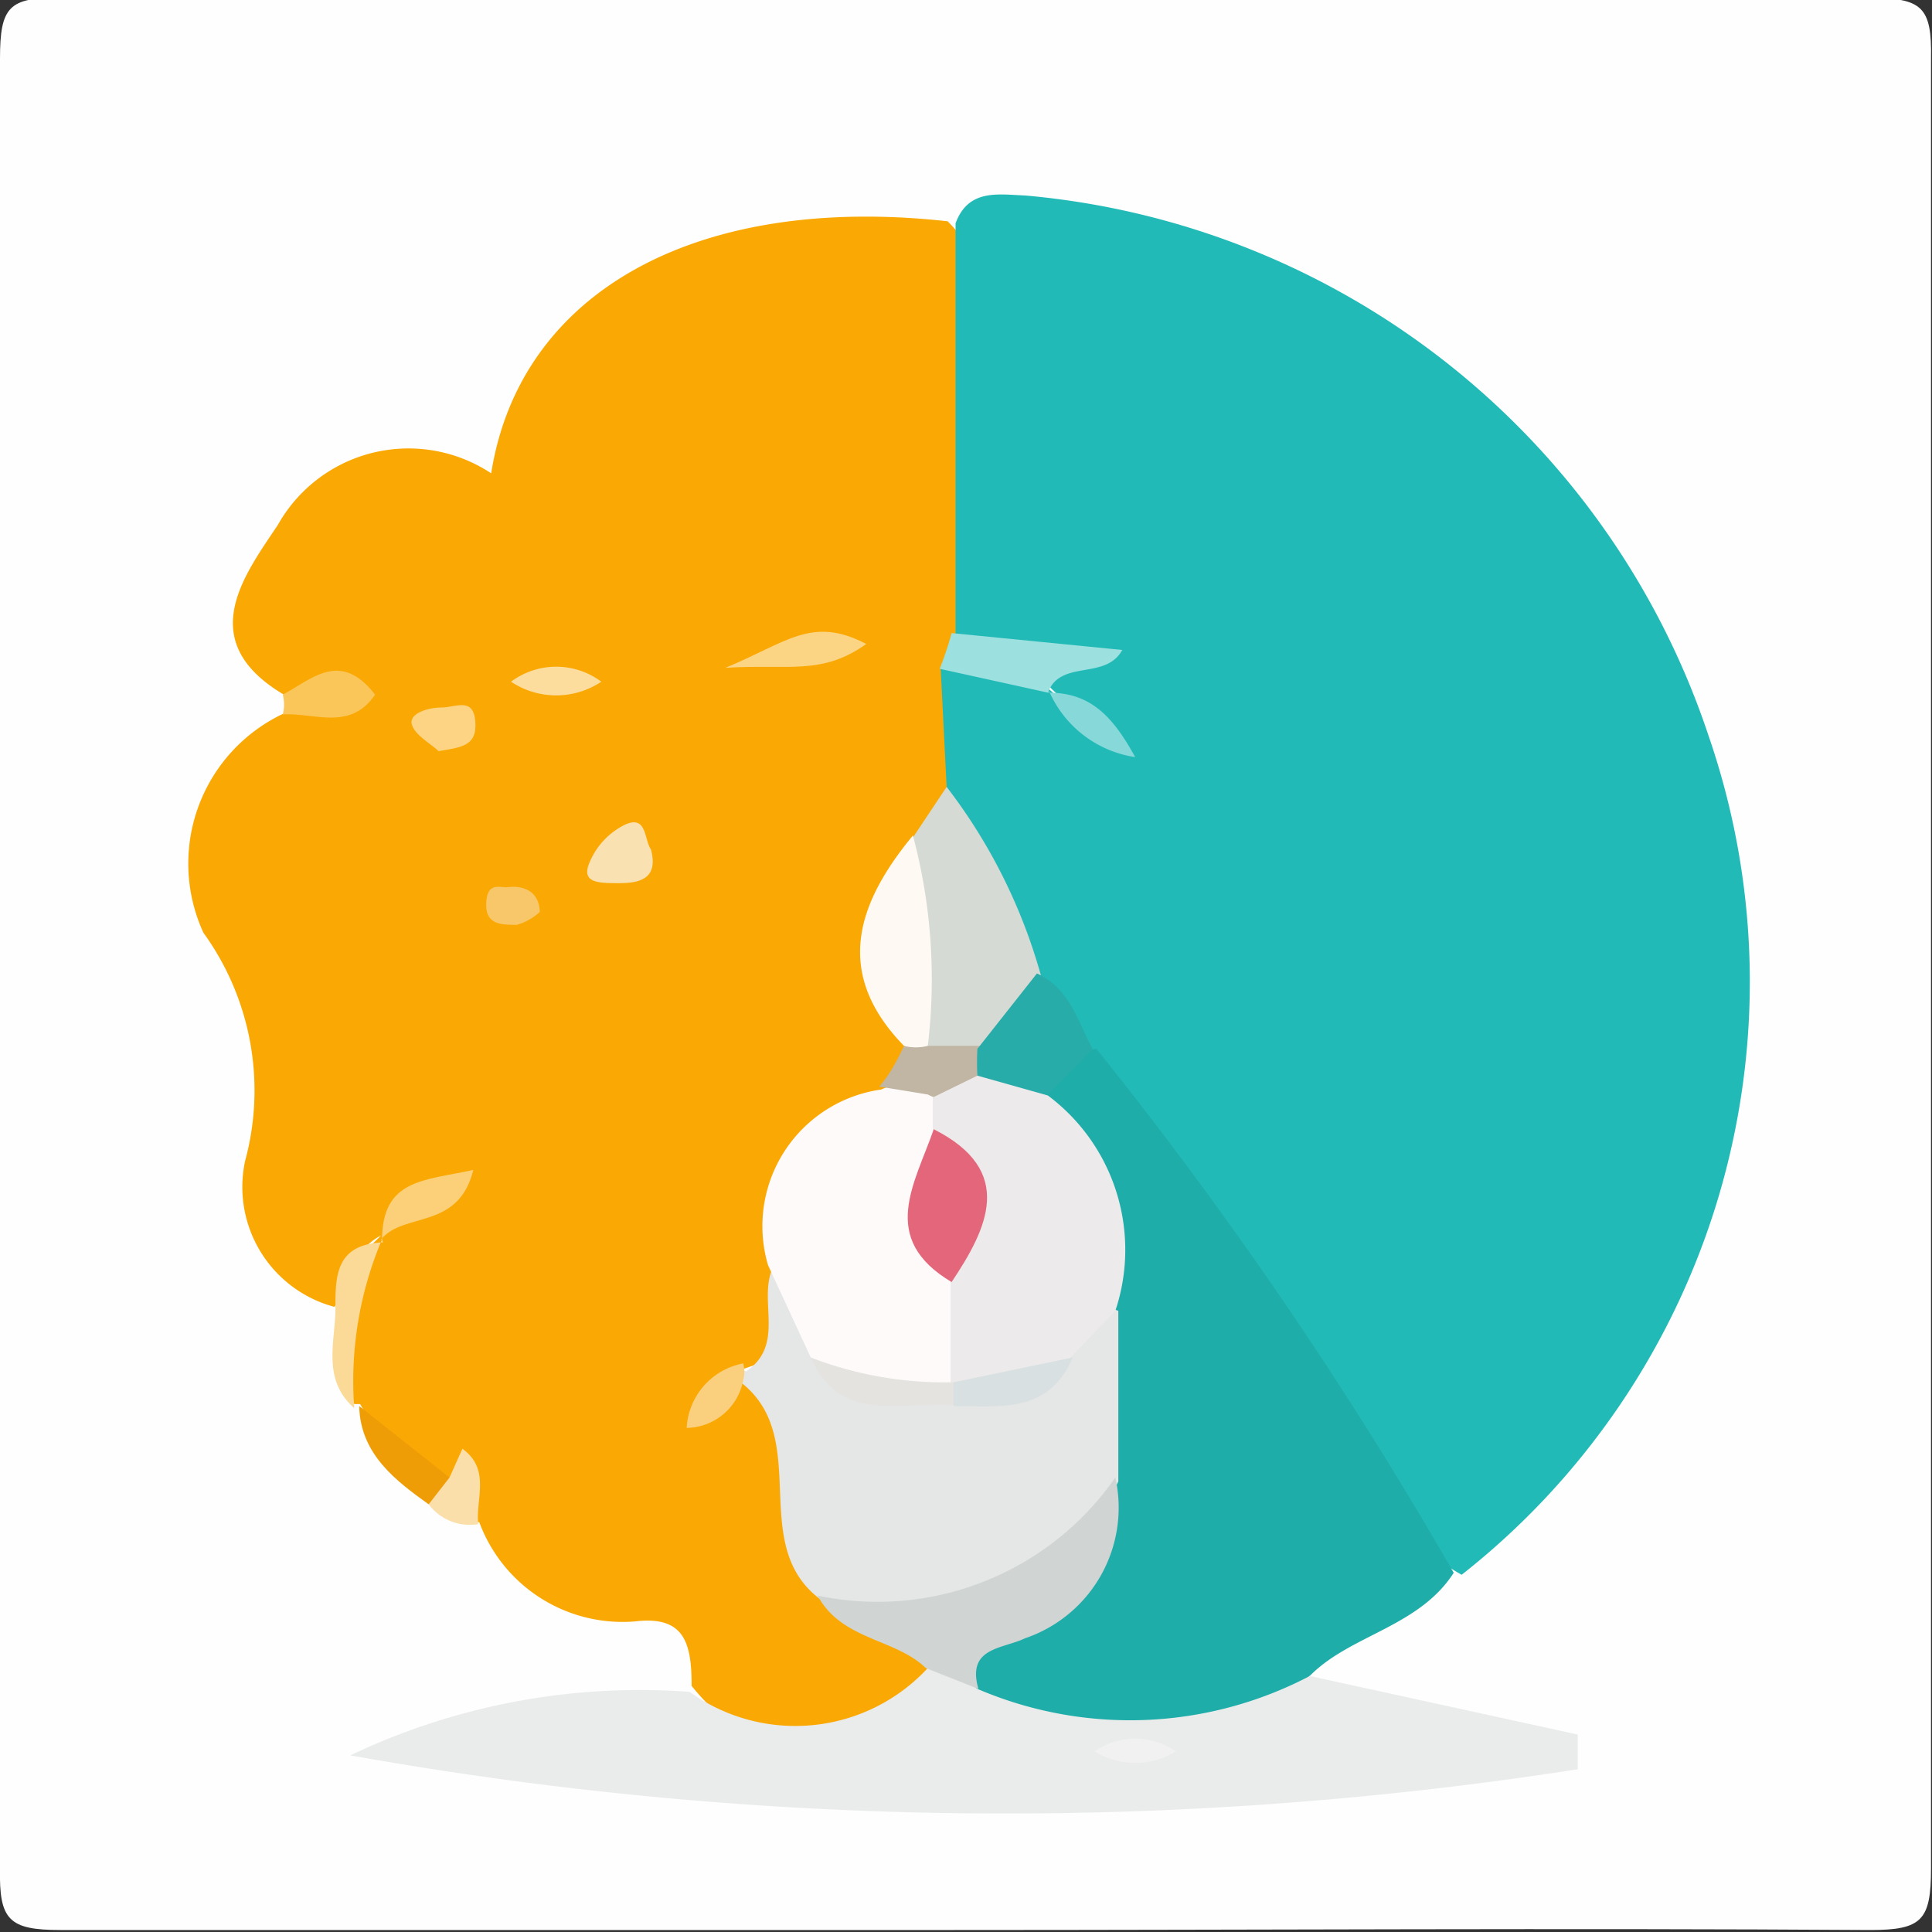 <svg id="Layer_1" data-name="Layer 1" xmlns="http://www.w3.org/2000/svg" viewBox="0 0 19.47 19.47"><rect x="0" y="0" width="19.47" height="19.47" fill="#333333" stroke="none"/><defs><style>.cls-1{fill:#fefefe;}.cls-2{fill:#faa803;}.cls-3{fill:#21bab7;}.cls-4{fill:#1fadaa;}.cls-5{fill:#eaebeb;}.cls-6{fill:#fbd996;}.cls-7{fill:#fbc659;}.cls-8{fill:#ef9d07;}.cls-9{fill:#fadfaa;}.cls-10{fill:#e5e6e6;}.cls-11{fill:#fdfaf9;}.cls-12{fill:#d5dad4;}.cls-13{fill:#d0d4d3;}.cls-14{fill:#fefaf3;}.cls-15{fill:#9ce0df;}.cls-16{fill:#fcd584;}.cls-17{fill:#fae1b1;}.cls-18{fill:#fbd079;}.cls-19{fill:#fcd483;}.cls-20{fill:#f8c76a;}.cls-21{fill:#c1b5a3;}.cls-22{fill:#fcdd9e;}.cls-23{fill:#fad07f;}.cls-24{fill:#28aca9;}.cls-25{fill:#86d9d8;}.cls-26{fill:#eceaea;}.cls-27{fill:#f1f1f2;}.cls-28{fill:#e4e3e0;}.cls-29{fill:#d9e0e1;}.cls-30{fill:#e4667b;}</style></defs><title>CREATIVE_</title><path class="cls-1" d="M143.76,289.52c-3,0-6,0-9,0-.52,0-.62-.1-.61-.62q0-9.12,0-18.24c0-.52.09-.62.61-.61q9.12,0,18.24,0c.52,0,.62.09.61.61q0,9.12,0,18.24c0,.52-.09.62-.61.62C149.92,289.5,146.84,289.52,143.76,289.52Z" transform="translate(-134.15 -270.07)"/><path class="cls-2" d="M137.52,283.24a1.25,1.25,0,0,1-.9-1.47,2.71,2.71,0,0,0-.42-2.3,1.67,1.67,0,0,1,.81-2.21l.19-.1-.19-.09c-.91-.54-.4-1.2-.06-1.71a1.51,1.51,0,0,1,2.15-.52c.29-1.83,2.07-2.82,4.6-2.54.68.68.34,1.55.41,2.35a9.66,9.66,0,0,1,0,1.52,2.5,2.5,0,0,1-.06.38c-.14.45.05.92-.1,1.38a6.37,6.37,0,0,1-.41.72c-.56.65-.22,1.34-.09,2a.94.94,0,0,1-.32.57,1.55,1.55,0,0,0-1,1.63,1.26,1.26,0,0,1-.27.91c-.09.09-.22.08-.31.16.09.05.19,0,.28,0,.5.55.4,1.33.76,1.94.24.45.94.49,1,1.11-1,.92-1.78.94-2.47.09,0-.43-.07-.71-.57-.65a1.54,1.54,0,0,1-1.57-1c-.22,0,0-.5-.38-.38a1.94,1.94,0,0,1-.82-.81l-.06,0a2.24,2.24,0,0,1,.1-1.55,1.07,1.07,0,0,0,.16-.14.65.65,0,0,0,.13-.16l-.1.14C137.68,282.67,137.68,283,137.52,283.24Z" transform="translate(-134.15 -270.07)"/><path class="cls-3" d="M143.69,278l-.06-1.19a.91.91,0,0,1,1,.12c.06.08.17.12.21.23,0-.12-.13-.13-.13-.23,0,.14,0-.24.06-.13s.11-.12.09-.12a.89.89,0,0,1-1.08-.21c0-1.38,0-2.77,0-4.15.13-.35.43-.29.7-.28a8,8,0,0,1,6.89,5.45,7.6,7.6,0,0,1-2.49,8.45c-.84-.47-1.12-1.39-1.65-2.11-.73-1-1.34-2-2.08-3a7.61,7.61,0,0,1-.54-.85C144.22,279.31,143.61,278.79,143.69,278Z" transform="translate(-134.15 -270.07)"/><path class="cls-4" d="M145.2,280.64a41.3,41.3,0,0,1,3.6,5.28c-.34.53-1,.62-1.41,1a2.71,2.71,0,0,1-3.36.31c-.36-.54,0-.77.41-1a1.35,1.35,0,0,0,.67-1.39c0-.49,0-1,0-1.46a3.49,3.49,0,0,0-.48-2.16A.64.64,0,0,1,145.2,280.64Z" transform="translate(-134.15 -270.07)"/><path class="cls-5" d="M144,287.09a3.9,3.9,0,0,0,3.35-.13l2.7.59,0,.35a37.5,37.5,0,0,1-12.37-.14,6.79,6.79,0,0,1,3.42-.64,1.82,1.82,0,0,0,2.4-.24C143.77,286.74,143.87,287,144,287.09Z" transform="translate(-134.15 -270.07)"/><path class="cls-6" d="M138,282.56a3.66,3.66,0,0,0-.28,1.7c-.33-.29-.19-.67-.19-1s0-.65.48-.67Z" transform="translate(-134.15 -270.07)"/><path class="cls-7" d="M137,277.07c.3-.16.58-.45.93,0-.25.37-.61.18-.93.2A.41.41,0,0,0,137,277.07Z" transform="translate(-134.15 -270.07)"/><path class="cls-8" d="M137.77,284.24l.91.72c.13.24,0,.31-.21.27C138.15,285,137.78,284.73,137.77,284.24Z" transform="translate(-134.15 -270.07)"/><path class="cls-9" d="M138.47,285.23l.21-.27.13-.29c.29.21.13.51.16.76A.52.52,0,0,1,138.47,285.23Z" transform="translate(-134.15 -270.07)"/><path class="cls-10" d="M145.42,283.28V285c-.72,1.49-1.34,1.74-3,1.19-.74-.55-.09-1.6-.78-2.17-.07-.05-.09-.1-.06-.13a.12.12,0,0,1,.09,0c.38-.26.14-.67.25-1,.5,0,.45.52.7.76.27.43.7.35,1.11.37a1.06,1.06,0,0,0,1.05-.38C144.94,283.4,145.11,283.16,145.42,283.28Z" transform="translate(-134.15 -270.07)"/><path class="cls-11" d="M142.32,283.75l-.43-.93a1.39,1.39,0,0,1,1.14-1.77.61.61,0,0,1,.51,0,.64.64,0,0,1,.17.3,2.62,2.62,0,0,0,.24,1.8.83.83,0,0,1-.2.86A1.33,1.33,0,0,1,142.32,283.75Z" transform="translate(-134.15 -270.07)"/><path class="cls-12" d="M143.69,278a5.56,5.56,0,0,1,.95,1.9.87.87,0,0,1-.74.94.5.5,0,0,1-.48-.25,3.68,3.68,0,0,1-.07-2.08Z" transform="translate(-134.15 -270.07)"/><path class="cls-13" d="M142.39,286.15a2.92,2.92,0,0,0,3-1.19,1.39,1.39,0,0,1-.91,1.62c-.23.11-.59.09-.47.51l-.53-.21C143.17,286.58,142.63,286.6,142.39,286.15Z" transform="translate(-134.15 -270.07)"/><path class="cls-14" d="M143.35,278.49a5.61,5.61,0,0,1,.15,2.12q-.12.15-.24,0C142.55,279.88,142.78,279.18,143.35,278.49Z" transform="translate(-134.15 -270.07)"/><path class="cls-15" d="M143.74,276.45l1.72.17c-.17.31-.62.09-.75.43v0l-1.09-.24A3.38,3.38,0,0,0,143.74,276.45Z" transform="translate(-134.15 -270.07)"/><path class="cls-16" d="M142.88,276.56c-.45.32-.78.2-1.42.24C142.07,276.55,142.33,276.27,142.88,276.56Z" transform="translate(-134.15 -270.07)"/><path class="cls-17" d="M140.71,278.63c.08.3-.12.34-.32.34s-.37,0-.31-.18a.74.74,0,0,1,.37-.41C140.67,278.28,140.64,278.53,140.71,278.63Z" transform="translate(-134.15 -270.07)"/><path class="cls-18" d="M138,282.57c0-.62.42-.6.92-.71-.15.61-.7.42-.93.7Z" transform="translate(-134.15 -270.07)"/><path class="cls-19" d="M138.57,277.64c-.07-.07-.24-.16-.27-.27s.16-.17.3-.17.32-.11.34.14S138.8,277.6,138.57,277.64Z" transform="translate(-134.15 -270.07)"/><path class="cls-20" d="M139.59,279.26a.58.58,0,0,1-.23.13c-.16,0-.32,0-.31-.22s.14-.15.22-.16S139.58,279,139.59,279.26Z" transform="translate(-134.15 -270.07)"/><path class="cls-21" d="M143.26,280.61a.49.49,0,0,0,.24,0l.54,0a.35.35,0,0,1,0,.3c-.15.17-.29.32-.54.19l-.49-.08C143.11,280.91,143.19,280.76,143.26,280.61Z" transform="translate(-134.15 -270.07)"/><path class="cls-22" d="M140.21,276.94a.82.82,0,0,1-.91,0A.76.76,0,0,1,140.21,276.94Z" transform="translate(-134.15 -270.07)"/><path class="cls-23" d="M141.64,283.81a.33.33,0,0,1,0,.17.59.59,0,0,1-.57.48A.7.7,0,0,1,141.64,283.81Z" transform="translate(-134.15 -270.07)"/><path class="cls-24" d="M144,280.91a2.44,2.44,0,0,1,0-.27l.6-.76c.33.15.41.48.56.76l-.46.47C144.41,281.38,144.2,281.21,144,280.91Z" transform="translate(-134.15 -270.07)"/><path class="cls-25" d="M144.71,277.05c.41,0,.64.21.88.65a1.13,1.13,0,0,1-.87-.67Z" transform="translate(-134.15 -270.07)"/><path class="cls-26" d="M144,280.91l.71.2a1.94,1.94,0,0,1,.68,2.17l-.46.48a1.32,1.32,0,0,1-1.07.34l-.13-.1,0-1c-.16-.5.21-1.06-.18-1.54l0-.33Z" transform="translate(-134.15 -270.07)"/><path class="cls-27" d="M146,287.72a.78.78,0,0,1-.82,0A.72.72,0,0,1,146,287.72Z" transform="translate(-134.15 -270.07)"/><path class="cls-28" d="M142.32,283.75a3.74,3.74,0,0,0,1.44.25h0c.08.05.1.1.08.15s-.05.08-.08.08C143.24,284.19,142.62,284.43,142.32,283.75Z" transform="translate(-134.15 -270.07)"/><path class="cls-29" d="M143.76,284.24V284l1.2-.25C144.72,284.32,144.22,284.24,143.76,284.24Z" transform="translate(-134.15 -270.07)"/><path class="cls-30" d="M143.56,281.45c.83.42.54,1,.18,1.54C143,282.55,143.37,282,143.56,281.45Z" transform="translate(-134.15 -270.07)"/></svg>